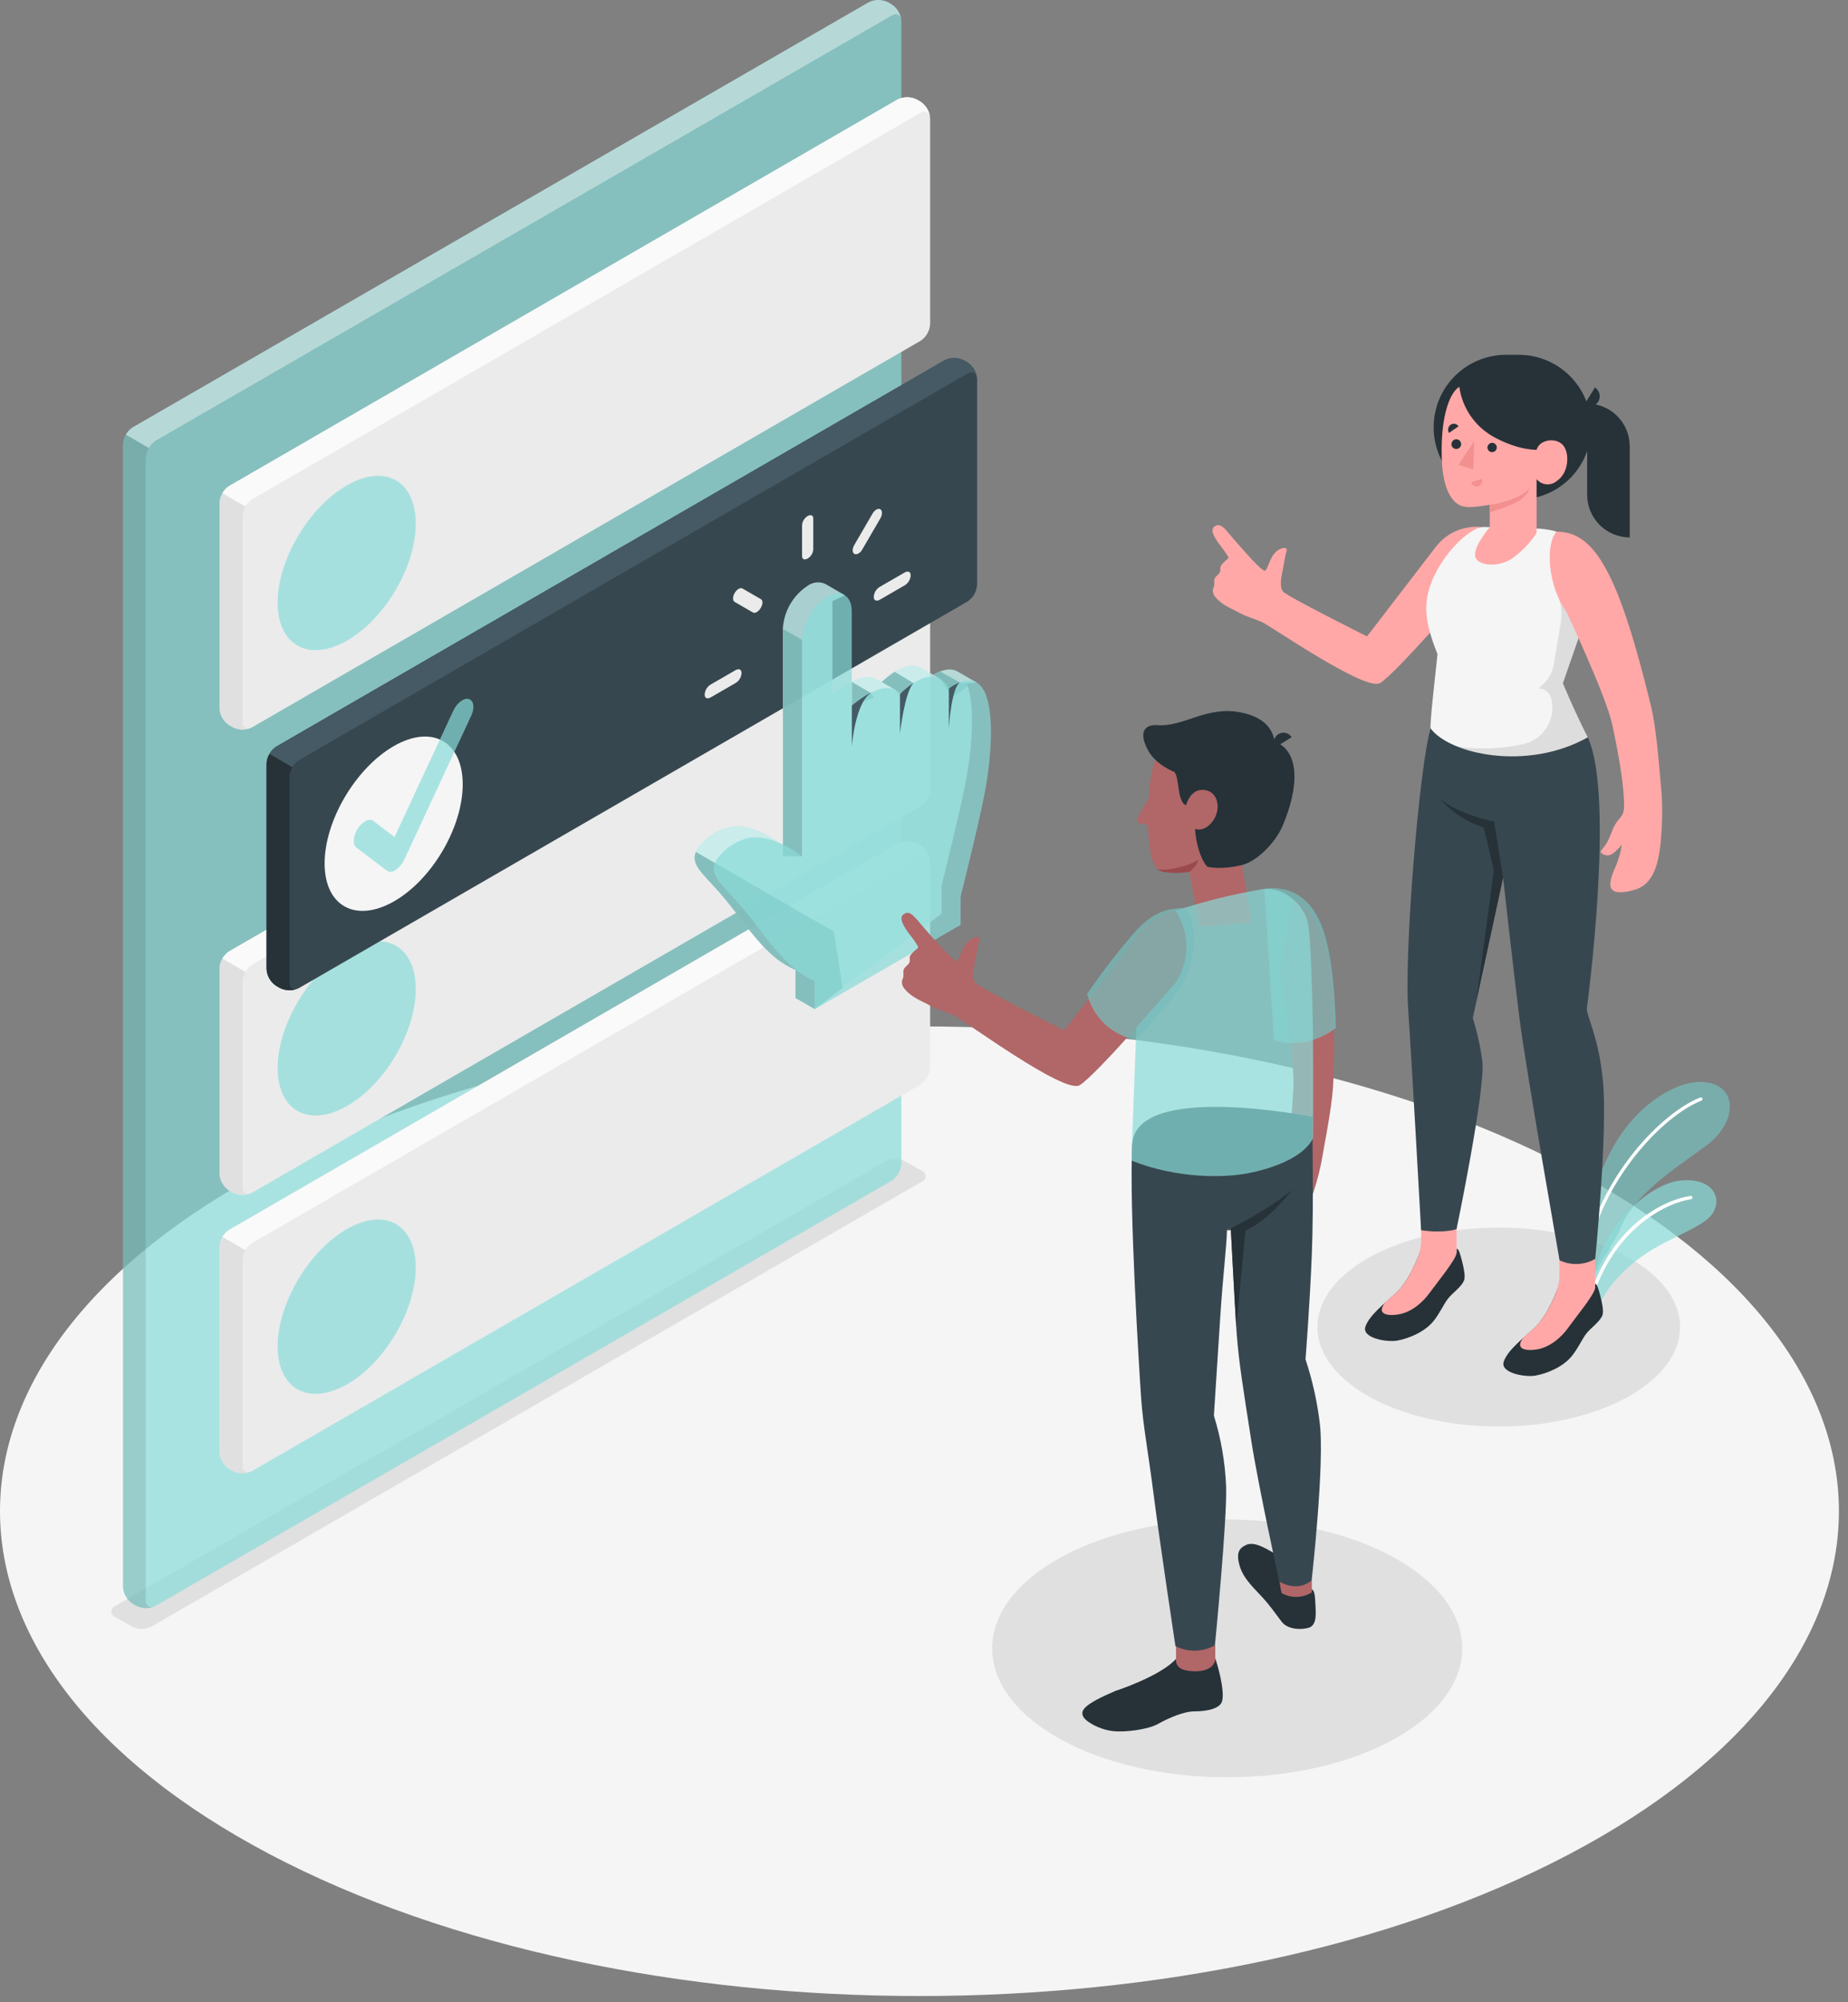 <svg width="181" height="196" viewBox="0 0 181 196" fill="none" xmlns="http://www.w3.org/2000/svg">
<rect x="0" y="0" width="181" height="196" fill="#808080" stroke="none"/>
<path d="M26.381 181.5C61.548 200.037 118.566 200.037 153.733 181.5C188.901 162.963 188.905 132.915 153.733 114.382C118.562 95.849 61.548 95.845 26.377 114.382C-8.795 132.92 -8.791 162.954 26.381 181.5Z" fill="#F5F5F5"/>
<path d="M11.3 158.301L12.933 159.24C13.226 159.388 13.549 159.465 13.878 159.465C14.206 159.465 14.53 159.388 14.823 159.24L90.255 115.692C90.37 115.654 90.47 115.582 90.54 115.484C90.611 115.386 90.649 115.269 90.649 115.148C90.649 115.028 90.611 114.91 90.54 114.813C90.47 114.715 90.37 114.642 90.255 114.605L88.636 113.68C88.343 113.531 88.019 113.454 87.691 113.454C87.363 113.454 87.039 113.531 86.746 113.68L11.3 157.21C11.186 157.249 11.087 157.322 11.017 157.42C10.947 157.518 10.909 157.635 10.909 157.755C10.909 157.876 10.947 157.993 11.017 158.091C11.087 158.189 11.186 158.262 11.3 158.301Z" fill="#E0E0E0"/>
<path d="M120.198 173.988C132.912 173.988 143.218 168.339 143.218 161.37C143.218 154.4 132.912 148.751 120.198 148.751C107.485 148.751 97.178 154.4 97.178 161.37C97.178 168.339 107.485 173.988 120.198 173.988Z" fill="#E0E0E0"/>
<path d="M146.793 139.65C156.602 139.65 164.554 135.29 164.554 129.912C164.554 124.534 156.602 120.174 146.793 120.174C136.984 120.174 129.033 124.534 129.033 129.912C129.033 135.29 136.984 139.65 146.793 139.65Z" fill="#E0E0E0"/>
<path d="M155.479 120.126C155.453 117.896 157.011 113.261 159.289 110.336C161.568 107.412 165.177 105.251 167.775 106.107C170.193 106.901 169.957 110.061 167.072 112.187C164.187 114.313 159.822 116.988 158.578 120.628L155.937 125.098L155.479 120.126Z" fill="#89DCD9" fill-opacity="0.7"/>
<path opacity="0.1" d="M155.479 120.126C155.453 117.896 157.011 113.261 159.289 110.336C161.568 107.412 165.177 105.251 167.775 106.107C170.193 106.901 169.957 110.061 167.072 112.187C164.187 114.313 159.822 116.988 158.578 120.628L155.937 125.098L155.479 120.126Z" fill="black"/>
<path d="M155.353 123.182C155.388 123.178 155.421 123.162 155.447 123.138C155.473 123.114 155.49 123.082 155.497 123.047C156.898 115.417 162.982 109.158 166.649 107.748C166.69 107.732 166.723 107.701 166.741 107.661C166.759 107.621 166.76 107.575 166.745 107.534C166.737 107.514 166.725 107.496 166.711 107.481C166.696 107.465 166.678 107.453 166.659 107.445C166.639 107.436 166.619 107.432 166.597 107.431C166.576 107.431 166.555 107.435 166.535 107.442C162.795 108.878 156.596 115.242 155.187 122.99C155.183 123.011 155.183 123.032 155.188 123.053C155.192 123.074 155.201 123.093 155.213 123.111C155.225 123.128 155.241 123.143 155.259 123.155C155.277 123.166 155.297 123.174 155.318 123.177L155.353 123.182Z" fill="white"/>
<path d="M156.566 128.04C156.911 126.783 158.417 124.696 160.87 122.955C163.589 121.034 167.046 120.122 167.827 118.642C168.766 116.862 167.255 115.212 164.445 115.587C161.634 115.962 156.736 119.869 156.012 125.657L156.566 128.04Z" fill="#89DCD9" fill-opacity="0.7"/>
<path d="M155.986 126.73C156.017 126.727 156.047 126.715 156.071 126.696C156.096 126.677 156.115 126.651 156.125 126.621C158.378 120.074 163.327 117.726 165.627 117.398C165.67 117.392 165.708 117.369 165.734 117.335C165.76 117.301 165.772 117.258 165.767 117.215C165.764 117.194 165.758 117.173 165.747 117.155C165.736 117.136 165.722 117.12 165.705 117.107C165.688 117.094 165.668 117.084 165.647 117.079C165.627 117.074 165.605 117.072 165.584 117.075C163.039 117.438 158.12 119.83 155.815 126.517C155.808 126.537 155.806 126.558 155.807 126.579C155.808 126.6 155.814 126.621 155.823 126.64C155.832 126.659 155.845 126.676 155.861 126.69C155.877 126.704 155.896 126.715 155.916 126.722C155.938 126.731 155.962 126.734 155.986 126.73Z" fill="white"/>
<path d="M13.335 157.201L13.003 157.009C12.724 156.827 12.491 156.583 12.325 156.294C12.158 156.006 12.061 155.683 12.043 155.35V43.498C12.062 43.165 12.158 42.841 12.325 42.552C12.492 42.263 12.724 42.018 13.003 41.835L85.075 0.229C85.372 0.079 85.701 0 86.035 0C86.368 0 86.698 0.079 86.995 0.229L87.323 0.421C87.602 0.603 87.835 0.849 88.002 1.138C88.169 1.427 88.265 1.751 88.283 2.084V113.933C88.265 114.266 88.169 114.59 88.002 114.879C87.835 115.168 87.602 115.414 87.323 115.596L15.255 157.201C14.957 157.352 14.628 157.43 14.295 157.43C13.961 157.43 13.632 157.352 13.335 157.201Z" fill="#89DCD9" fill-opacity="0.7"/>
<path opacity="0.4" d="M88.274 1.932C88.209 1.434 87.807 1.251 87.327 1.526L15.251 43.135C14.968 43.313 14.736 43.559 14.574 43.851L12.326 42.542C12.49 42.25 12.724 42.004 13.007 41.826L85.075 0.229C85.372 0.079 85.701 0 86.035 0C86.368 0 86.697 0.079 86.995 0.229L87.327 0.421C87.582 0.592 87.798 0.815 87.962 1.075C88.125 1.336 88.231 1.627 88.274 1.932Z" fill="white"/>
<path opacity="0.1" d="M15.094 157.275C14.814 157.387 14.514 157.438 14.213 157.425C13.912 157.412 13.617 157.336 13.348 157.201L13.012 157.009C12.733 156.827 12.501 156.581 12.335 156.292C12.168 156.003 12.073 155.679 12.056 155.346V43.498C12.066 43.165 12.162 42.84 12.335 42.555L14.583 43.864C14.405 44.144 14.298 44.463 14.273 44.794V156.647C14.273 157.197 14.64 157.454 15.094 157.275Z" fill="black"/>
<path d="M22.793 116.748L22.461 116.556C22.182 116.374 21.95 116.13 21.783 115.841C21.616 115.553 21.52 115.23 21.501 114.897V94.793C21.52 94.46 21.616 94.136 21.783 93.847C21.95 93.558 22.182 93.313 22.461 93.13L87.894 55.318C88.191 55.167 88.519 55.089 88.852 55.089C89.185 55.089 89.513 55.167 89.81 55.318L90.142 55.51C90.422 55.692 90.655 55.937 90.822 56.226C90.989 56.515 91.085 56.84 91.102 57.173V77.277C91.085 77.61 90.989 77.934 90.822 78.222C90.655 78.51 90.422 78.755 90.142 78.936L24.713 116.748C24.416 116.899 24.087 116.977 23.753 116.977C23.42 116.977 23.091 116.899 22.793 116.748Z" fill="#EBEBEB"/>
<path d="M91.094 57.02C91.028 56.522 90.627 56.339 90.142 56.614L24.709 94.431C24.427 94.609 24.194 94.855 24.032 95.147L21.785 93.837C21.947 93.543 22.181 93.295 22.466 93.117L87.894 55.304C88.191 55.154 88.519 55.075 88.852 55.075C89.185 55.075 89.513 55.154 89.81 55.304L90.142 55.496C90.401 55.667 90.62 55.891 90.784 56.154C90.949 56.417 91.054 56.712 91.094 57.02Z" fill="#FAFAFA"/>
<path d="M24.548 116.827C24.268 116.938 23.967 116.989 23.666 116.975C23.365 116.961 23.071 116.884 22.802 116.748L22.461 116.56C22.184 116.376 21.954 116.13 21.789 115.841C21.624 115.553 21.528 115.229 21.51 114.897V94.793C21.52 94.46 21.616 94.135 21.789 93.85L24.037 95.16C23.866 95.446 23.768 95.769 23.753 96.102V116.211C23.749 116.744 24.098 117.001 24.548 116.827Z" fill="#E0E0E0"/>
<path d="M33.963 93.082C37.695 90.926 40.719 92.602 40.719 96.827C40.719 101.052 37.69 106.185 33.954 108.293C30.218 110.402 27.193 108.73 27.193 104.548C27.193 100.367 30.231 95.238 33.963 93.082Z" fill="#89DCD9" fill-opacity="0.7"/>
<path d="M22.793 143.993L22.461 143.801C22.182 143.619 21.95 143.375 21.783 143.086C21.616 142.798 21.52 142.475 21.501 142.143V122.038C21.52 121.705 21.616 121.381 21.783 121.092C21.95 120.803 22.182 120.558 22.461 120.375L87.894 82.563C88.191 82.412 88.519 82.334 88.852 82.334C89.185 82.334 89.513 82.412 89.81 82.563L90.142 82.755C90.422 82.936 90.655 83.182 90.822 83.471C90.989 83.76 91.085 84.085 91.102 84.418V104.522C91.085 104.855 90.989 105.179 90.822 105.467C90.655 105.755 90.422 106 90.142 106.181L24.713 143.993C24.416 144.144 24.087 144.222 23.753 144.222C23.42 144.222 23.091 144.144 22.793 143.993Z" fill="#EBEBEB"/>
<path d="M91.094 84.261C91.028 83.763 90.627 83.584 90.142 83.859L24.709 121.676C24.428 121.853 24.196 122.098 24.032 122.387L21.785 121.078C21.95 120.796 22.184 120.56 22.466 120.393L87.894 82.58C88.191 82.43 88.519 82.351 88.852 82.351C89.185 82.351 89.513 82.43 89.81 82.58L90.142 82.772C90.397 82.939 90.614 83.157 90.778 83.414C90.942 83.671 91.05 83.959 91.094 84.261Z" fill="#FAFAFA"/>
<path d="M24.548 144.067C24.268 144.179 23.968 144.231 23.667 144.218C23.366 144.205 23.071 144.129 22.802 143.993L22.461 143.801C22.184 143.618 21.953 143.372 21.788 143.083C21.622 142.794 21.527 142.471 21.51 142.138V122.038C21.519 121.705 21.616 121.38 21.789 121.095L24.037 122.405C23.866 122.693 23.769 123.018 23.753 123.352V143.461C23.749 143.989 24.098 144.246 24.548 144.067Z" fill="#E0E0E0"/>
<path d="M33.963 120.327C37.695 118.171 40.719 119.847 40.719 124.072C40.719 128.297 37.69 133.43 33.954 135.539C30.218 137.647 27.193 135.975 27.193 131.794C27.193 127.612 30.231 122.479 33.963 120.327Z" fill="#89DCD9" fill-opacity="0.7"/>
<path d="M22.793 71.188L22.461 70.996C22.182 70.814 21.95 70.568 21.783 70.279C21.616 69.99 21.52 69.666 21.501 69.333V49.246C21.52 48.914 21.616 48.59 21.783 48.302C21.95 48.014 22.182 47.769 22.461 47.588L87.894 9.758C88.191 9.607 88.519 9.529 88.852 9.529C89.185 9.529 89.513 9.607 89.81 9.758L90.142 9.95C90.422 10.131 90.655 10.375 90.822 10.664C90.989 10.952 91.085 11.276 91.102 11.608V31.713C91.085 32.046 90.989 32.37 90.822 32.66C90.655 32.949 90.422 33.194 90.142 33.376L24.713 71.188C24.416 71.339 24.087 71.418 23.753 71.418C23.42 71.418 23.091 71.339 22.793 71.188Z" fill="#EBEBEB"/>
<path d="M91.094 11.456C91.028 10.958 90.627 10.779 90.142 11.054L24.709 48.871C24.426 49.046 24.193 49.291 24.032 49.582L21.785 48.273C21.945 47.979 22.18 47.732 22.466 47.557L87.894 9.745C88.191 9.594 88.519 9.515 88.852 9.515C89.185 9.515 89.513 9.594 89.81 9.745L90.142 9.937C90.401 10.106 90.62 10.33 90.784 10.592C90.948 10.854 91.054 11.149 91.094 11.456Z" fill="#FAFAFA"/>
<path d="M24.548 71.262C24.268 71.374 23.968 71.426 23.667 71.413C23.366 71.4 23.071 71.323 22.802 71.188L22.461 70.996C22.182 70.812 21.949 70.565 21.783 70.275C21.617 69.984 21.522 69.659 21.505 69.324V49.246C21.515 48.911 21.611 48.585 21.785 48.299L24.033 49.608C23.861 49.896 23.764 50.221 23.749 50.556V70.634C23.749 71.184 24.098 71.437 24.548 71.262Z" fill="#E0E0E0"/>
<path d="M33.963 47.522C37.695 45.366 40.719 47.042 40.719 51.263C40.719 55.483 37.69 60.621 33.954 62.733C30.218 64.846 27.193 63.17 27.193 58.988C27.193 54.807 30.231 49.683 33.963 47.522Z" fill="#89DCD9" fill-opacity="0.7"/>
<path d="M27.393 96.713L27.062 96.521C26.782 96.34 26.549 96.094 26.382 95.805C26.215 95.516 26.119 95.192 26.102 94.858V74.754C26.12 74.421 26.216 74.097 26.383 73.808C26.55 73.519 26.782 73.273 27.062 73.091L92.49 35.279C92.788 35.128 93.117 35.049 93.451 35.049C93.784 35.049 94.113 35.128 94.411 35.279L94.743 35.466C95.022 35.649 95.254 35.895 95.42 36.184C95.587 36.473 95.684 36.796 95.703 37.129V57.234C95.684 57.567 95.588 57.891 95.421 58.18C95.254 58.468 95.022 58.714 94.743 58.897L29.31 96.713C29.013 96.864 28.685 96.943 28.352 96.943C28.019 96.943 27.69 96.864 27.393 96.713Z" fill="#37474F"/>
<path d="M95.694 36.981C95.629 36.483 95.227 36.3 94.743 36.579L29.31 74.396C29.026 74.572 28.792 74.817 28.629 75.108L26.385 73.798C26.546 73.504 26.779 73.256 27.062 73.078L92.49 35.279C92.788 35.128 93.117 35.049 93.451 35.049C93.784 35.049 94.113 35.128 94.411 35.279L94.743 35.466C95.001 35.636 95.219 35.859 95.383 36.12C95.547 36.381 95.653 36.675 95.694 36.981Z" fill="#455A64"/>
<path d="M29.148 96.788C28.869 96.899 28.568 96.95 28.267 96.937C27.966 96.925 27.672 96.848 27.402 96.713L27.066 96.521C26.788 96.338 26.556 96.093 26.39 95.804C26.224 95.515 26.128 95.191 26.11 94.858V74.754C26.122 74.421 26.22 74.096 26.394 73.811L28.638 75.121C28.468 75.407 28.372 75.731 28.358 76.064V96.172C28.349 96.705 28.677 96.962 29.148 96.788Z" fill="#263238"/>
<path d="M38.563 73.043C42.295 70.891 45.32 72.567 45.32 76.788C45.32 81.009 42.291 86.146 38.555 88.259C34.818 90.371 31.789 88.695 31.794 84.514C31.798 80.332 34.831 75.199 38.563 73.043Z" fill="#F5F5F5"/>
<path d="M38.716 85.19C38.598 85.28 38.455 85.332 38.307 85.339C38.159 85.346 38.013 85.308 37.886 85.23L34.918 82.986C34.521 82.685 34.569 81.86 35.028 81.135C35.486 80.411 36.18 80.07 36.573 80.372L38.642 81.939L44.39 69.591C44.748 68.818 45.433 68.281 45.922 68.434C46.411 68.587 46.516 69.307 46.153 70.066L39.589 84.165C39.407 84.57 39.115 84.916 38.746 85.164L38.716 85.19Z" fill="#89DCD9" fill-opacity="0.7"/>
<path d="M95.686 66.836L93.787 65.741C92.962 65.269 91.954 65.741 91.421 66.064L90.221 65.396C88.785 64.523 86.786 66.343 86.341 66.775L85.826 66.483C84.302 65.566 81.531 68.024 81.531 68.024V58.849L82.735 58.268L80.819 57.16C80.544 57.038 80.243 56.99 79.944 57.022C79.645 57.053 79.36 57.162 79.117 57.339C78.408 57.8 77.818 58.423 77.394 59.155C76.971 59.888 76.727 60.71 76.681 61.555V82.755C74.935 81.445 73.067 80.66 71.444 80.952C70.15 81.254 69.018 82.034 68.275 83.135C67.472 84.558 68.798 85.448 70.509 87.403C72.22 89.359 73.704 91.681 75.25 93.121C76.012 93.894 76.918 94.511 77.916 94.937V97.696L79.793 98.782L92.224 89.437V86.674C92.224 86.674 93.996 79.595 94.564 76.635C95.109 73.79 95.612 69.246 94.673 66.889L95.69 66.819L95.686 66.836Z" fill="#89DCD9" fill-opacity="0.7"/>
<path opacity="0.4" d="M95.686 66.836L93.787 65.741C92.962 65.269 91.954 65.741 91.421 66.064L90.221 65.396C88.785 64.523 86.786 66.343 86.341 66.775L85.826 66.483C84.302 65.566 81.531 68.024 81.531 68.024V58.849L82.735 58.268L80.819 57.16C80.544 57.038 80.243 56.99 79.944 57.022C79.645 57.053 79.36 57.162 79.117 57.339C78.408 57.8 77.818 58.423 77.394 59.155C76.971 59.888 76.727 60.71 76.681 61.555V82.755C74.935 81.445 73.067 80.66 71.444 80.952C70.15 81.254 69.018 82.034 68.275 83.135C67.472 84.558 68.798 85.448 70.509 87.403C72.22 89.359 73.704 91.681 75.25 93.121C76.012 93.894 76.918 94.511 77.916 94.937V97.696L79.793 98.782L92.224 89.437V86.674C92.224 86.674 93.996 79.595 94.564 76.635C95.109 73.79 95.612 69.246 94.673 66.889L95.69 66.819L95.686 66.836Z" fill="white"/>
<path d="M81.67 91.201L72.268 85.775L68.152 83.397C67.629 84.68 68.899 85.579 70.505 87.416C72.203 89.359 73.7 91.694 75.245 93.134C76.008 93.907 76.914 94.524 77.912 94.95V97.696L79.789 98.782L82.534 96.718C82.181 94.387 81.67 91.201 81.67 91.201Z" fill="#89DCD9" fill-opacity="0.7"/>
<path d="M78.562 62.651L76.686 61.564V83.802L78.562 83.85V62.651Z" fill="#89DCD9" fill-opacity="0.7"/>
<path d="M93.311 68.264L94.769 67.19C94.734 67.094 94.708 66.998 94.668 66.906L95.201 66.871L94.031 66.819L92.08 65.741C91.852 65.832 91.632 65.942 91.421 66.068L92.032 66.422L93.311 68.264Z" fill="#89DCD9" fill-opacity="0.7"/>
<path d="M88.147 67.945L89.514 66.906L87.628 65.763C87.173 66.055 86.748 66.391 86.358 66.766L87.667 67.526L88.147 67.945Z" fill="#89DCD9" fill-opacity="0.7"/>
<path d="M85.293 67.845L83.425 66.753L83.433 66.736V69.097L85.607 68.303L85.293 67.845Z" fill="#89DCD9" fill-opacity="0.7"/>
<g opacity="0.15">
<path d="M81.67 91.201L72.268 85.775L68.152 83.397C67.629 84.68 68.899 85.579 70.505 87.416C72.203 89.359 73.7 91.694 75.245 93.134C76.008 93.907 76.914 94.524 77.912 94.95V97.696L79.789 98.782L82.534 96.718C82.181 94.387 81.67 91.201 81.67 91.201Z" fill="black"/>
<path d="M78.562 62.651L76.686 61.564V83.802L78.562 83.85V62.651Z" fill="black"/>
<path d="M93.311 68.264L94.769 67.19C94.734 67.094 94.708 66.998 94.668 66.906L95.201 66.871L94.031 66.819L92.08 65.741C91.852 65.832 91.632 65.942 91.421 66.068L92.032 66.422L93.311 68.264Z" fill="black"/>
<path d="M88.147 67.945L89.514 66.906L87.628 65.763C87.173 66.055 86.748 66.391 86.358 66.766L87.667 67.526L88.147 67.945Z" fill="black"/>
<path d="M85.293 67.845L83.425 66.753L83.433 66.736V69.097L85.607 68.303L85.293 67.845Z" fill="black"/>
</g>
<path d="M79.789 98.8V96.037C78.791 95.605 77.886 94.982 77.126 94.204C75.581 92.763 74.071 90.424 72.386 88.486C70.701 86.548 69.331 85.636 70.151 84.217C70.895 83.116 72.027 82.337 73.32 82.035C74.953 81.742 76.812 82.541 78.558 83.837V62.651C78.603 61.806 78.847 60.984 79.269 60.252C79.692 59.519 80.281 58.896 80.989 58.434C82.334 57.657 83.425 58.286 83.425 59.84V69.097C83.425 69.097 86.781 66.121 88.134 67.945C88.134 67.945 91.434 64.492 92.936 67.408C92.936 67.408 95.354 65.457 96.427 67.722C97.501 69.988 96.995 74.78 96.427 77.74C95.86 80.699 94.084 87.779 94.084 87.779V90.542L79.789 98.8Z" fill="#89DCD9" fill-opacity="0.7"/>
<path d="M83.434 73.074C83.434 73.074 83.739 68.849 85.293 67.836H85.236C84.593 68.183 83.989 68.597 83.434 69.071V68.993C83.428 69.005 83.425 69.018 83.425 69.032C83.425 69.045 83.428 69.059 83.434 69.071V73.074Z" fill="#455A64"/>
<path d="M88.147 67.945V71.812C88.147 71.812 88.584 67.836 89.457 66.876C88.983 67.183 88.543 67.542 88.147 67.945Z" fill="#455A64"/>
<path d="M92.931 67.408V71.288C92.931 71.288 93.167 67.382 94.009 66.806C93.622 66.953 93.259 67.156 92.931 67.408Z" fill="#455A64"/>
<path d="M79.108 54.676C78.802 54.851 78.558 54.75 78.558 54.445V51.389C78.574 51.211 78.632 51.038 78.728 50.887C78.824 50.735 78.954 50.608 79.108 50.516C79.409 50.342 79.654 50.447 79.654 50.748V53.803C79.638 53.981 79.581 54.154 79.486 54.305C79.391 54.457 79.262 54.584 79.108 54.676Z" fill="#EBEBEB"/>
<path d="M74.507 59.517C74.293 59.883 73.949 60.084 73.735 59.953L71.958 58.927C71.744 58.805 71.744 58.404 71.958 58.054C72.172 57.683 72.517 57.483 72.731 57.618L74.507 58.644C74.739 58.744 74.739 59.145 74.507 59.517Z" fill="#EBEBEB"/>
<path d="M72.626 65.859V65.946C72.608 66.136 72.545 66.318 72.442 66.479C72.34 66.64 72.201 66.774 72.037 66.871L69.61 68.272C69.287 68.46 69.021 68.351 69.021 68.024V67.936C69.041 67.747 69.104 67.565 69.206 67.404C69.309 67.243 69.447 67.109 69.61 67.011L72.037 65.61C72.364 65.422 72.626 65.531 72.626 65.859Z" fill="#EBEBEB"/>
<path d="M85.585 58.465V58.377C85.603 58.187 85.666 58.003 85.769 57.842C85.871 57.68 86.01 57.545 86.175 57.448L88.602 56.047C88.924 55.859 89.191 55.972 89.191 56.295V56.383C89.171 56.572 89.108 56.754 89.005 56.915C88.903 57.075 88.765 57.21 88.602 57.308L86.175 58.709C85.856 58.897 85.585 58.788 85.585 58.465Z" fill="#EBEBEB"/>
<path d="M83.674 54.222C83.46 54.1 83.46 53.703 83.674 53.349L85.45 50.294C85.664 49.923 86.009 49.722 86.223 49.857C86.436 49.984 86.436 50.381 86.223 50.752L84.446 53.807C84.25 54.148 83.901 54.349 83.674 54.222Z" fill="#EBEBEB"/>
<path d="M152.734 126.163V125.665C152.537 126.246 151.629 128.756 150.255 130.03C149.159 131.03 147.662 132.182 147.282 133.295C146.902 134.408 149.364 134.845 150.386 134.666C151.577 134.452 153.114 133.793 153.952 132.749C154.541 132.025 154.916 131.169 155.335 130.598C155.754 130.026 156.723 129.397 156.955 128.738C157.077 128.376 156.928 127.581 156.754 126.914C156.579 126.246 156.418 125.626 156.208 125.683V126.067C155.71 126.456 155.094 126.663 154.462 126.652C153.947 126.652 152.729 126.547 152.734 126.163Z" fill="#263238"/>
<path d="M149.259 130.89C149.6 130.589 149.945 130.292 150.254 130.017C151.215 129.144 151.948 127.651 152.371 126.634C152.611 126.054 152.734 125.433 152.734 124.805V122.828H156.226V126.049V126.137C156.06 126.857 154.48 128.756 153.559 130.03C152.952 130.868 151.813 131.933 150.42 132.121C149.08 132.295 148.413 131.881 149.259 130.89Z" fill="#FFA8A7"/>
<path d="M139.189 122.737V122.239C138.993 122.824 138.081 125.334 136.706 126.604C135.61 127.603 134.113 128.76 133.733 129.873C133.354 130.986 135.815 131.423 136.837 131.239C138.028 131.03 139.565 130.366 140.403 129.327C140.992 128.603 141.367 127.743 141.786 127.176C142.205 126.608 143.179 125.971 143.406 125.312C143.528 124.949 143.38 124.159 143.205 123.492C143.03 122.824 142.869 122.182 142.659 122.256V122.636C142.163 123.028 141.546 123.236 140.913 123.225C140.416 123.225 139.185 123.125 139.189 122.737Z" fill="#263238"/>
<path d="M135.715 127.468C136.051 127.162 136.396 126.87 136.706 126.595C137.666 125.722 138.4 124.225 138.823 123.208C139.064 122.63 139.189 122.01 139.19 121.383V119.402H142.66V122.623V122.71C142.494 123.435 140.914 125.351 139.993 126.604C139.386 127.442 138.247 128.511 136.855 128.694C135.532 128.869 134.864 128.459 135.715 127.468Z" fill="#FFA8A7"/>
<path d="M155.518 72.183C158.211 78.063 155.418 98.782 155.418 98.782C155.501 99.734 156.592 101.615 156.998 105.814C157.478 110.777 156.243 123.238 156.243 123.238C155.716 123.543 155.122 123.715 154.514 123.739C153.906 123.764 153.301 123.64 152.751 123.378C152.751 123.378 149.442 104.609 148.823 99.677C148.273 95.369 147.216 85.911 147.216 85.911L144.253 99.66C144.685 101.048 144.999 102.47 145.191 103.911C145.475 106.814 142.659 120.327 142.659 120.327C142.659 120.327 141.464 120.764 139.189 120.432C139.189 120.432 138.194 102.497 137.932 99.001C137.496 93.13 139.05 74.806 140.115 71.332L155.518 72.183Z" fill="#37474F"/>
<path d="M147.217 85.911L146.344 80.446C146.344 80.446 142.642 79.682 140.966 78.102C142.121 79.459 143.633 80.466 145.331 81.009L146.313 85.217L144.598 97.949L147.217 85.911Z" fill="#263238"/>
<path d="M145.021 51.59C144.176 51.517 143.327 51.661 142.554 52.008C141.78 52.355 141.107 52.893 140.6 53.572C139.212 55.387 133.891 62.301 133.891 62.301C133.891 62.301 126.034 58.373 125.663 57.91C125.292 57.448 125.497 56.505 125.602 55.99C125.707 55.475 125.886 54.318 125.999 53.995C126.2 53.432 125.366 53.585 124.873 54.113C124.38 54.641 124.166 55.671 123.917 55.859C123.668 56.047 121.809 53.89 120.901 52.856C119.993 51.821 119.592 51.11 118.967 51.525C118.531 51.83 118.81 52.446 119.461 53.332C119.764 53.707 120.043 54.101 120.299 54.51C120.373 54.667 120.137 54.794 120.041 54.881C119.867 55.038 119.552 55.318 119.531 55.54C119.535 55.675 119.526 55.809 119.504 55.942C119.421 56.239 119.068 56.378 118.954 56.666C118.88 56.871 118.954 57.103 118.919 57.325C118.893 57.465 118.815 57.592 118.789 57.736C118.78 57.876 118.801 58.016 118.852 58.147C118.902 58.279 118.98 58.397 119.081 58.495C119.714 59.255 120.582 59.543 121.416 60.005C122.11 60.389 122.826 60.555 123.625 60.909C124.424 61.263 133.686 67.688 135.152 66.876C136.619 66.064 144.187 57.273 144.187 57.273C146.37 53.646 145.021 51.59 145.021 51.59Z" fill="#FFA8A7"/>
<path d="M150.77 51.752C154.218 51.992 154.462 53.659 155.326 55.479C155.959 56.885 156.017 58.483 155.488 59.931L153.074 66.889C153.074 66.889 154.2 69.612 155.51 72.183C149.473 75.553 141.935 73.781 140.119 71.31C140.041 70.787 140.508 66.71 140.796 64.047C139.731 61.38 139.452 59.682 139.901 57.937C140.735 54.663 143.965 51.477 145.396 51.59L150.77 51.752Z" fill="#F5F5F5"/>
<path d="M147.448 48.893H148.788C149.715 48.893 150.634 48.71 151.491 48.355C152.348 47.999 153.126 47.479 153.782 46.822C154.437 46.166 154.957 45.387 155.311 44.529C155.665 43.672 155.847 42.754 155.846 41.826C155.845 39.944 155.096 38.14 153.765 36.81C152.435 35.48 150.63 34.733 148.748 34.733H147.487C145.61 34.739 143.811 35.489 142.486 36.818C141.16 38.148 140.416 39.949 140.416 41.826C140.413 43.695 141.151 45.489 142.47 46.814C143.788 48.139 145.579 48.887 147.448 48.893Z" fill="#263238"/>
<path d="M159.622 52.611C158.516 52.61 157.457 52.171 156.675 51.389C155.894 50.608 155.454 49.548 155.453 48.443V39.513C156.001 39.513 156.543 39.62 157.049 39.83C157.555 40.04 158.015 40.347 158.402 40.735C158.789 41.123 159.096 41.583 159.305 42.089C159.515 42.595 159.622 43.138 159.622 43.685V52.611Z" fill="#263238"/>
<path d="M156.217 37.932L155.173 39.609C155.28 39.683 155.4 39.735 155.527 39.761C155.655 39.788 155.786 39.788 155.913 39.763C156.04 39.737 156.161 39.685 156.268 39.612C156.375 39.538 156.466 39.443 156.535 39.334C156.672 39.104 156.715 38.83 156.656 38.569C156.596 38.309 156.439 38.081 156.217 37.932Z" fill="#263238"/>
<path d="M142.93 37.867C142.114 38.347 141.106 40.399 141.206 44.702C141.289 48.351 142.472 49.251 143.066 49.504C143.659 49.757 144.812 49.604 145.916 49.416V51.599C145.916 51.599 144.379 53.384 144.475 54.388C144.571 55.392 146.697 55.627 148.137 54.65C149.07 53.976 149.87 53.138 150.499 52.175V46.902C150.615 47.046 150.759 47.165 150.922 47.252C151.085 47.339 151.264 47.393 151.448 47.411C151.632 47.428 151.818 47.409 151.994 47.354C152.171 47.299 152.335 47.209 152.476 47.09C153.707 46.274 153.755 44.253 153.039 43.528C152.323 42.804 150.783 43.035 150.499 44.035C150.499 44.035 148.722 44.1 146.361 42.804C145.441 42.308 144.651 41.603 144.055 40.746C143.459 39.888 143.074 38.902 142.93 37.867Z" fill="#FFA8A7"/>
<path d="M145.685 43.786C145.68 43.876 145.703 43.965 145.75 44.043C145.796 44.12 145.865 44.182 145.946 44.221C146.028 44.26 146.12 44.273 146.209 44.26C146.298 44.247 146.382 44.208 146.449 44.147C146.516 44.087 146.564 44.008 146.586 43.92C146.609 43.833 146.605 43.74 146.575 43.655C146.545 43.57 146.49 43.495 146.418 43.441C146.346 43.386 146.259 43.355 146.169 43.349C146.048 43.347 145.93 43.39 145.84 43.471C145.75 43.553 145.695 43.665 145.685 43.786Z" fill="#263238"/>
<path d="M145.156 46.88L144.091 47.217C144.11 47.288 144.144 47.354 144.189 47.412C144.234 47.47 144.291 47.519 144.355 47.554C144.419 47.59 144.49 47.613 144.563 47.621C144.636 47.629 144.71 47.622 144.781 47.601C144.925 47.553 145.044 47.451 145.114 47.316C145.184 47.182 145.199 47.026 145.156 46.88Z" fill="#F28F8F"/>
<path d="M141.926 42.38L142.852 41.734C142.813 41.672 142.762 41.618 142.702 41.577C142.641 41.535 142.573 41.506 142.501 41.491C142.43 41.476 142.355 41.476 142.284 41.491C142.212 41.506 142.144 41.535 142.084 41.577C141.959 41.665 141.874 41.798 141.845 41.947C141.815 42.097 141.845 42.252 141.926 42.38Z" fill="#263238"/>
<path d="M142.162 43.454C142.157 43.516 142.165 43.577 142.184 43.636C142.204 43.694 142.235 43.748 142.276 43.795C142.316 43.841 142.366 43.879 142.421 43.906C142.477 43.933 142.537 43.948 142.598 43.952C142.693 43.959 142.788 43.939 142.87 43.892C142.953 43.846 143.02 43.776 143.062 43.691C143.105 43.606 143.121 43.511 143.109 43.417C143.097 43.323 143.057 43.235 142.995 43.164C142.932 43.092 142.85 43.041 142.758 43.017C142.667 42.993 142.57 42.997 142.481 43.028C142.391 43.059 142.313 43.117 142.256 43.192C142.199 43.268 142.167 43.359 142.162 43.454Z" fill="#263238"/>
<path d="M144.379 43.192L144.305 45.955L142.852 45.505L144.379 43.192Z" fill="#F28F8F"/>
<path d="M145.916 49.425C147.09 49.272 149.503 48.578 149.879 47.627C149.727 48.109 149.432 48.534 149.032 48.845C148.312 49.46 145.916 50.154 145.916 50.154V49.425Z" fill="#F28F8F"/>
<path opacity="0.1" d="M149.224 72.838C149.697 72.729 150.144 72.527 150.537 72.243C150.931 71.959 151.264 71.6 151.517 71.185C151.77 70.771 151.938 70.31 152.01 69.83C152.082 69.35 152.058 68.861 151.939 68.39C151.869 68.103 151.704 67.849 151.471 67.667C151.238 67.486 150.951 67.388 150.656 67.391C151.043 67.134 151.376 66.803 151.635 66.418C151.894 66.032 152.075 65.599 152.166 65.143L152.899 60.778C152.988 60.067 152.924 59.345 152.712 58.661L155.138 55.855L155.575 56.164C155.944 57.397 155.908 58.715 155.474 59.927L153.074 66.889C153.074 66.889 154.2 69.612 155.509 72.183C153.547 73.242 151.38 73.868 149.155 74.018C146.93 74.169 144.699 73.841 142.611 73.056C144.81 73.401 147.053 73.327 149.224 72.838Z" fill="black"/>
<path d="M161.695 69.076C158.561 56.265 156.243 51.992 152.437 52.053C151.324 53.362 151.634 57.395 153.388 59.831C153.388 59.831 157.317 68.093 157.932 71.031C158.478 73.611 159.102 76.858 159.063 79.075C159.05 79.469 158.895 79.844 158.626 80.132C157.91 80.909 157.91 81.533 157.443 82.388C157.081 83.06 156.684 83.314 156.797 83.462C156.947 83.621 157.151 83.719 157.369 83.735C157.588 83.751 157.804 83.685 157.976 83.549C158.306 83.3 158.599 83.006 158.849 82.676C158.725 83.498 158.487 84.299 158.142 85.055C157.339 86.867 157.535 87.792 159.979 87.146C161.511 86.74 162.476 85.465 162.707 81.777C162.818 80.421 162.831 79.058 162.747 77.7C162.437 74.209 162.201 71.136 161.695 69.076Z" fill="#FFA8A7"/>
<path d="M130.599 105.701C130.936 93.23 129.936 90.245 126.619 87.962L125.331 95.186C125.331 95.186 126.841 103.697 126.68 106.534C126.54 109.027 126.296 112.143 125.706 114.155C125.603 114.518 125.368 114.829 125.047 115.028C124.201 115.556 123.86 116.098 123.223 116.774C122.725 117.298 122.302 117.425 122.35 117.59C122.446 117.774 122.608 117.914 122.803 117.983C122.998 118.053 123.211 118.047 123.402 117.966C123.824 117.796 124.225 117.577 124.598 117.315C124.305 118.08 123.891 118.792 123.371 119.424C122.184 120.877 122.132 121.772 124.528 121.794C126.025 121.794 127.221 120.882 128.352 117.577C128.79 116.366 129.141 115.124 129.403 113.863C129.997 110.567 130.547 107.709 130.599 105.701Z" fill="#B16668"/>
<path d="M123.83 87.015C125.414 86.784 127.566 87.115 128.958 89.603C130.351 92.091 130.704 96.373 130.848 100.629C130.848 100.629 128.085 102.938 124.768 101.803L123.83 87.015Z" fill="#89DCD9" fill-opacity="0.7"/>
<path opacity="0.1" d="M123.83 87.015C125.414 86.784 127.566 87.115 128.958 89.603C130.351 92.091 130.704 96.373 130.848 100.629C130.848 100.629 128.085 102.938 124.768 101.803L123.83 87.015Z" fill="black"/>
<path d="M128.487 155.591C128.736 155.687 128.801 156.167 128.84 157.118C128.867 157.838 129.024 159.1 128.177 159.349C127.33 159.597 126.095 159.471 125.558 158.794C124.882 157.921 124.428 157.197 123.463 156.175C122.625 155.276 121.717 154.429 121.385 153.181C121.08 152.042 121.333 151.549 122.11 151.217C123.175 150.781 124.855 152.251 125.689 152.483C126.405 152.692 128.234 155.495 128.487 155.591Z" fill="#263238"/>
<path d="M128.487 154.709V155.879C128.048 156.16 127.54 156.315 127.018 156.329C126.497 156.343 125.981 156.214 125.528 155.957C125.48 155.844 125.222 154.285 125.222 154.285L128.487 154.709Z" fill="#B16668"/>
<path d="M119.029 162.334C119.233 162.961 119.405 163.597 119.544 164.242C119.688 164.949 119.893 166.132 119.648 166.664C119.404 167.197 118.435 167.537 116.933 167.537C115.964 167.537 114.454 168.187 113.42 168.764C112.385 169.34 110.124 169.597 108.994 169.466C107.663 169.309 106.283 168.537 106.065 167.982C105.847 167.428 106.135 166.86 109.278 165.52C109.308 165.52 113.642 164.098 115.161 162.421L119.029 162.334Z" fill="#263238"/>
<path d="M119.029 161.068C119.029 161.068 119.029 161.941 119.029 162.435C119.029 162.928 118.448 163.67 116.929 163.613C115.864 163.578 115.122 163.29 115.183 162.413V161.147L119.029 161.068Z" fill="#B16668"/>
<path d="M129.246 139.183C128.988 137.106 128.526 135.059 127.867 133.072C127.867 133.072 128.282 127.835 128.483 122.833C128.701 117.446 128.483 110.681 128.574 109.337C128.574 109.337 111.202 105.845 110.892 112.043C110.582 118.241 111.578 134.111 111.765 136.844C111.953 139.576 112.442 141.999 113.009 146.446C113.577 150.894 115.126 161.147 115.126 161.147C115.728 161.453 116.395 161.606 117.07 161.592C117.744 161.578 118.405 161.398 118.993 161.068C118.993 161.068 120.216 148.624 120.089 145.469C119.99 143.132 119.588 140.818 118.893 138.585C118.893 138.585 119.22 133.452 119.513 128.983C119.805 124.513 120.111 122.374 120.176 120.436L120.552 120.249C120.552 120.249 120.931 127.948 121.137 130.685C121.342 133.422 121.778 136.041 122.568 141.117C123.258 145.525 125.301 154.844 125.301 154.844C127.282 155.918 128.469 154.705 128.469 154.705C128.469 154.705 129.783 143.007 129.246 139.183Z" fill="#37474F"/>
<path d="M120.194 120.441C120.194 120.441 124.41 118.363 126.518 116.491C126.518 116.491 124.559 119.249 121.988 120.471C121.988 120.471 121.076 130.039 121.08 129.847L120.552 120.423L120.194 120.441Z" fill="#263238"/>
<path d="M116.444 85.042L117.474 90.699L122.581 90.328L121.512 83.912L116.444 85.042Z" fill="#B16668"/>
<path d="M127.981 89.913C127.474 88.377 125.523 86.701 123.572 87.063C120.67 87.556 117.81 88.269 115.017 89.197C113.227 89.839 111.599 91.38 111.451 97.263C111.451 97.263 110.853 110.978 110.844 113.627C115.331 115.404 120.01 115.351 122.581 114.788C127.959 113.614 128.605 111.384 128.605 111.384C128.605 111.384 128.675 101.524 128.513 97.263C128.378 93.645 128.33 90.969 127.981 89.913Z" fill="#89DCD9" fill-opacity="0.7"/>
<path d="M112.503 78.159C112.503 78.159 111.194 80.228 111.364 80.424C111.534 80.62 112.512 80.778 112.512 80.778L112.503 78.159Z" fill="#B16668"/>
<path d="M116.1 72.445C113.398 73.078 112.643 74.287 112.481 78.608C112.315 83.121 112.809 84.527 113.415 85.121C113.821 85.522 116.034 85.557 117.16 85.212C118.553 84.776 121.7 83.597 123.131 81.284C124.816 78.578 125.196 74.955 123.293 73.51C120.613 71.507 117.2 72.183 116.1 72.445Z" fill="#B16668"/>
<path d="M116.501 85.352C117.418 84.614 117.335 84.138 117.335 84.138C116.68 84.754 114.245 85.278 113.407 85.121C113.752 85.474 115.336 85.526 116.501 85.352Z" fill="#9A4A4D"/>
<path d="M112.512 73.567C113.306 74.924 115.026 75.575 115.026 75.575C115.546 76.164 115.257 78.469 116.17 78.831C116.17 78.831 116.563 77.155 117.972 77.334C119.382 77.513 119.622 79.311 118.754 80.424C117.885 81.537 117.051 81.14 117.051 81.14C117.051 81.14 117.147 83.519 118.234 84.846C118.234 84.846 119.443 85.208 121.639 84.684C122.992 84.365 124.873 82.624 125.637 80.812C127.261 76.972 127.3 73.549 124.851 72.581C124.55 70.835 123.153 70.079 121.573 69.752C118.173 69.054 115.982 71.175 113.363 70.992C111.862 70.887 111.582 71.974 112.512 73.567Z" fill="#263238"/>
<path d="M124.908 73.165L126.51 72.17C126.378 71.958 126.167 71.806 125.924 71.749C125.68 71.693 125.424 71.735 125.211 71.867C124.999 71.999 124.848 72.21 124.791 72.453C124.734 72.697 124.776 72.953 124.908 73.165Z" fill="#263238"/>
<path d="M115.157 89.175C115.157 89.175 112.616 89.647 111.289 91.655C109.963 93.662 104.218 100.864 104.218 100.864C104.218 100.864 95.96 96.731 95.554 96.238C95.148 95.745 95.375 94.758 95.489 94.213C95.602 93.667 95.786 92.467 95.925 92.117C96.135 91.519 95.257 91.681 94.738 92.235C94.219 92.79 93.992 93.876 93.734 94.064C93.477 94.252 91.508 91.991 90.557 90.9C89.605 89.808 89.155 89.045 88.514 89.494C88.055 89.822 88.352 90.468 89.033 91.402C89.354 91.793 89.645 92.208 89.906 92.641C89.989 92.807 89.736 92.942 89.64 93.03C89.452 93.195 89.125 93.466 89.099 93.728C89.113 93.873 89.113 94.019 89.099 94.165C89.007 94.474 88.623 94.601 88.514 94.924C88.435 95.147 88.514 95.391 88.479 95.622C88.448 95.771 88.37 95.902 88.339 96.059C88.331 96.207 88.354 96.355 88.407 96.494C88.461 96.632 88.543 96.758 88.649 96.862C89.317 97.661 90.234 97.966 91.111 98.451C91.84 98.857 92.595 99.031 93.437 99.407C94.28 99.782 104.179 107.097 105.724 106.246C107.269 105.395 115.187 96.142 115.187 96.142C115.856 95.102 116.209 93.891 116.204 92.654C116.198 91.418 115.835 90.209 115.157 89.175Z" fill="#B16668"/>
<path d="M116.043 88.879C114.952 89.001 113.424 88.8 111.281 91.096C109.56 93.066 107.957 95.136 106.479 97.294C106.761 98.428 107.364 99.456 108.216 100.256C109.067 101.056 110.132 101.593 111.281 101.803C111.281 101.803 115.026 97.966 116.082 95.849C117.138 93.732 117.326 90.302 116.043 88.879Z" fill="#89DCD9" fill-opacity="0.7"/>
<path opacity="0.1" d="M116.043 88.879C114.952 89.001 113.424 88.8 111.281 91.096C109.56 93.066 107.957 95.136 106.479 97.294C106.761 98.428 107.364 99.456 108.216 100.256C109.067 101.056 110.132 101.593 111.281 101.803C111.281 101.803 115.026 97.966 116.082 95.849C117.138 93.732 117.326 90.302 116.043 88.879Z" fill="black"/>
</svg>

